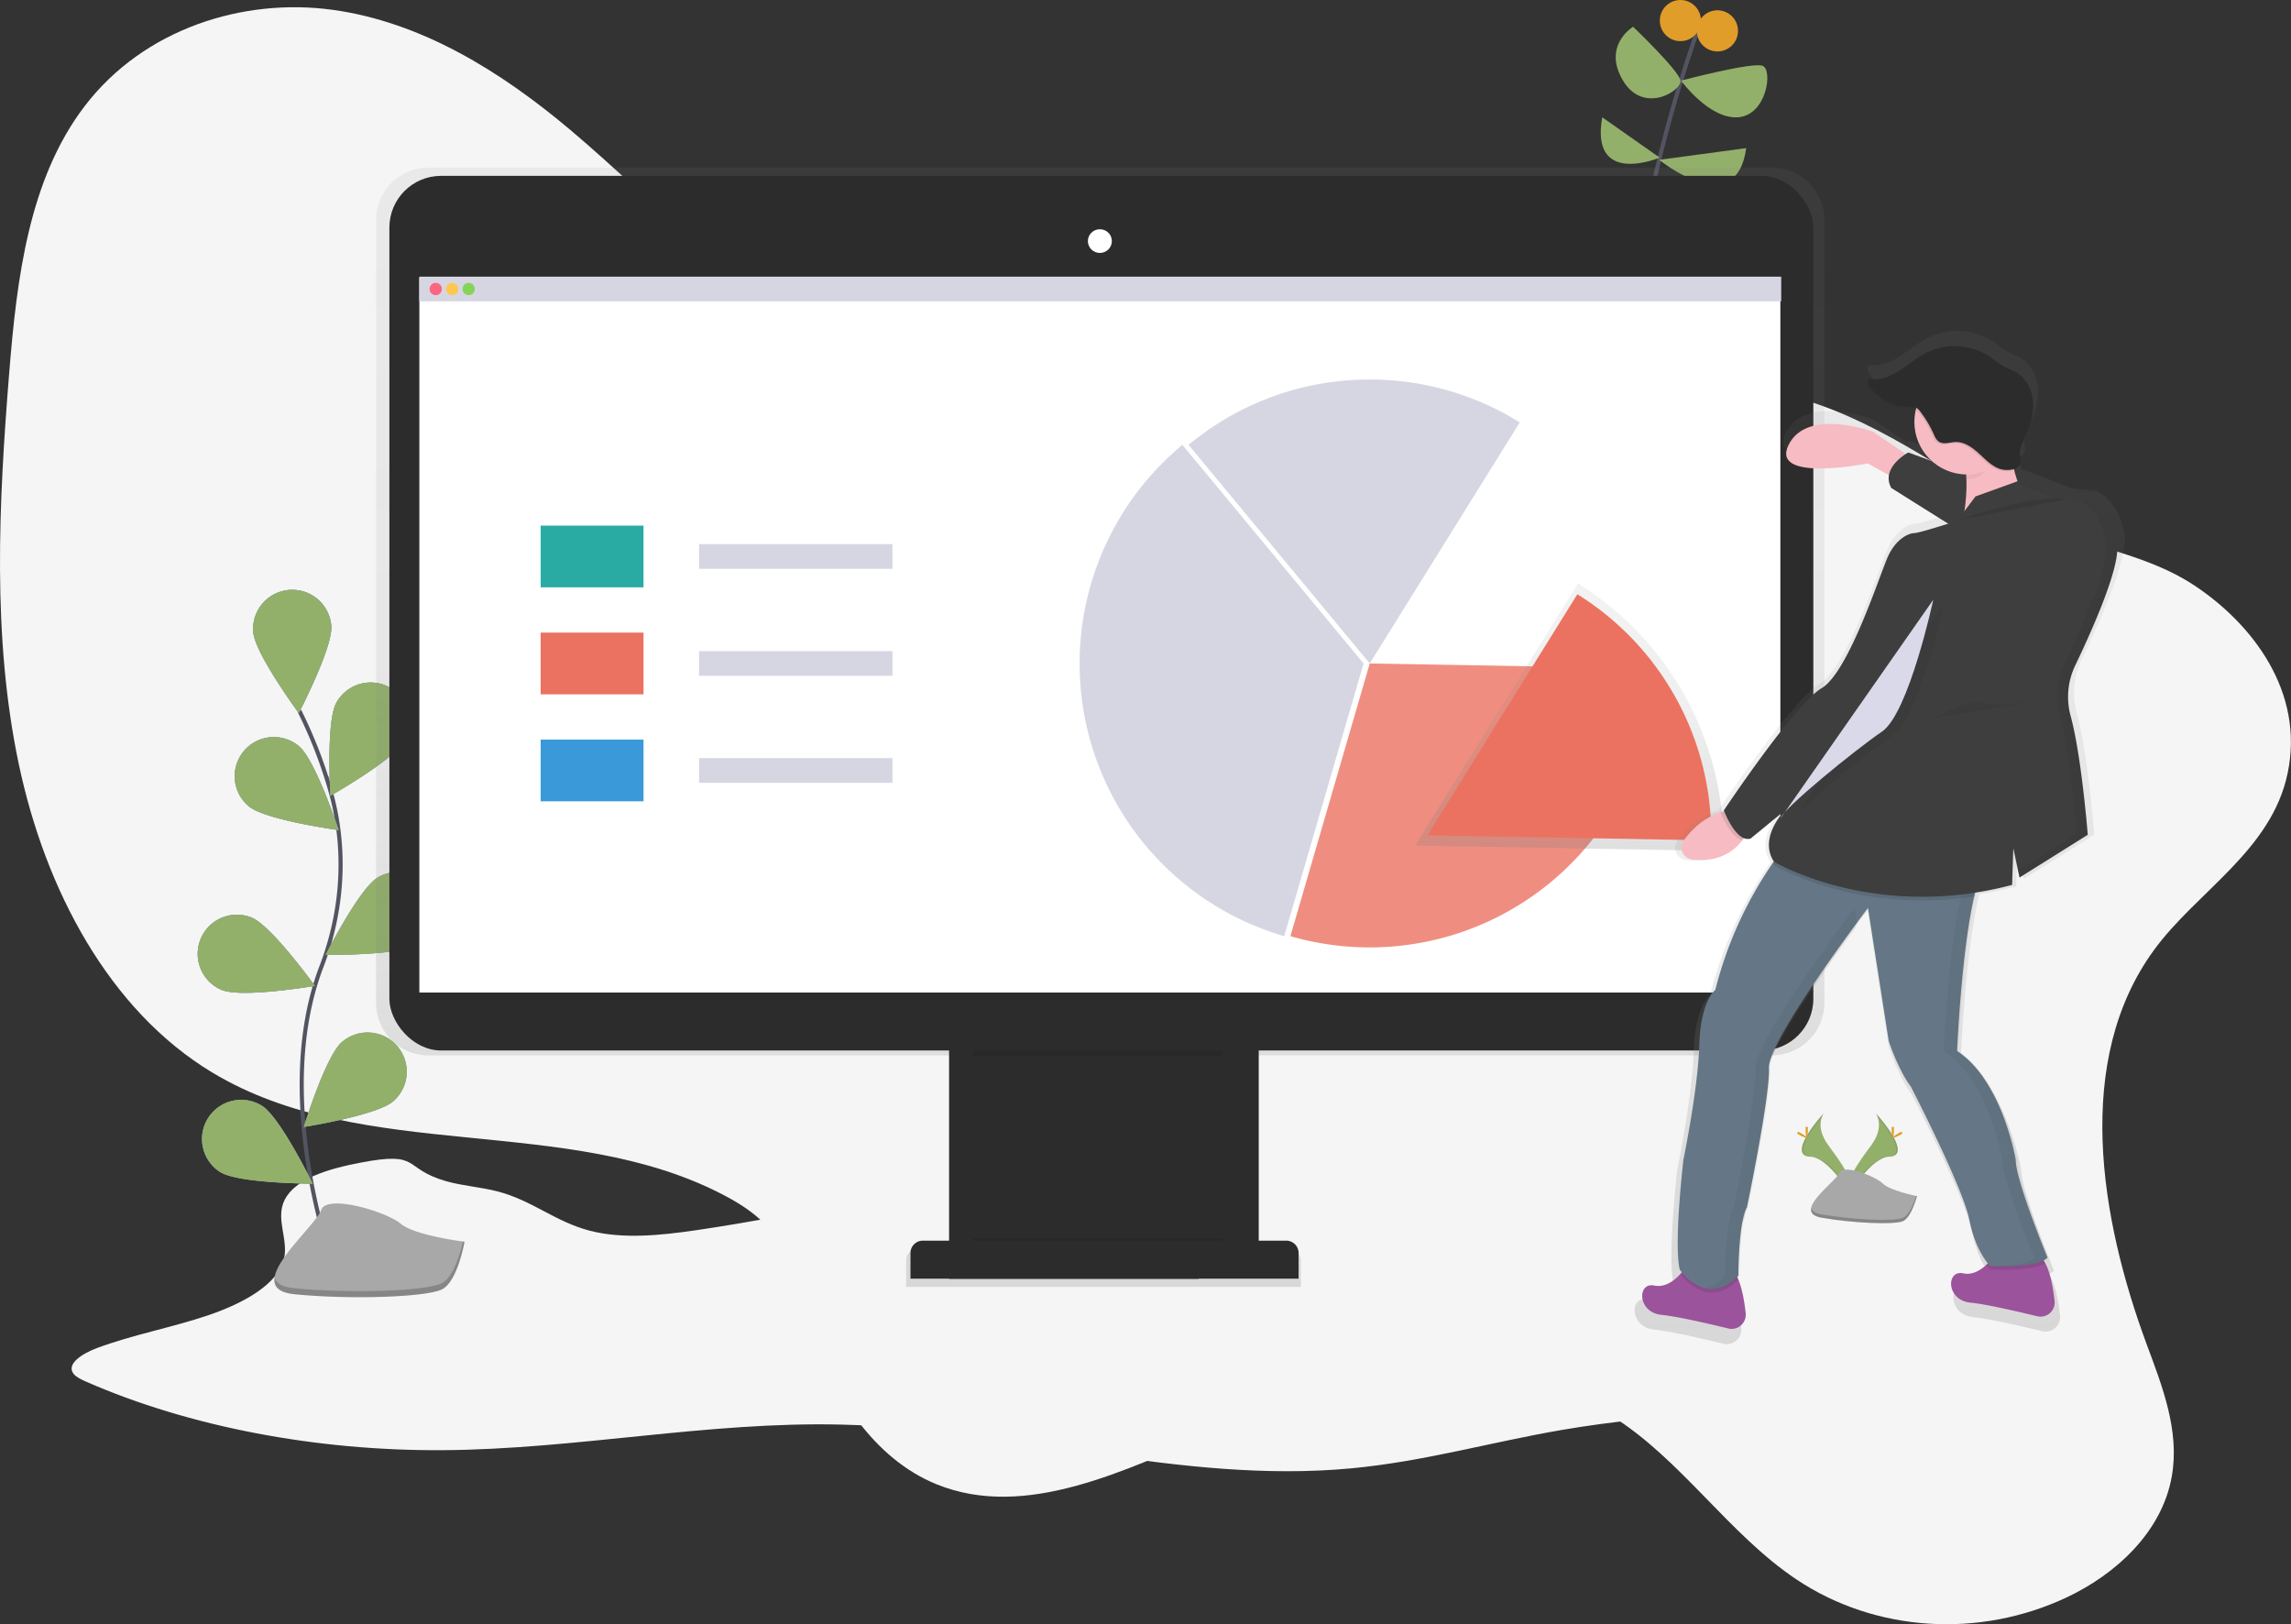<?xml version="1.0" encoding="UTF-8"?>
<svg id="bc84ef63-1585-4f95-93d0-835fb734c22a" width="1113.6" height="789.42" data-name="Layer 1" version="1.1" viewBox="0 0 1113.6 789.42" xmlns="http://www.w3.org/2000/svg" xmlns:cc="http://creativecommons.org/ns#" xmlns:dc="http://purl.org/dc/elements/1.1/" xmlns:rdf="http://www.w3.org/1999/02/22-rdf-syntax-ns#" xmlns:xlink="http://www.w3.org/1999/xlink">
 <rect x="0" y="0" width="1113.6" height="789.42" fill="#333333" stroke="none"/>
 <defs>
  <linearGradient id="107a1a39-95ac-41fb-b953-4f2009584ec5" x1="578" x2="578" y1="679" y2="135" gradientUnits="userSpaceOnUse">
   <stop stop-color="gray" stop-opacity=".25" offset="0"/>
   <stop stop-color="gray" stop-opacity=".12" offset=".54"/>
   <stop stop-color="gray" stop-opacity=".1" offset="1"/>
  </linearGradient>
  <linearGradient id="67bc0fa3-d0f5-4760-a2c4-a2c72c43dbed" x1="806" x2="806" y1="467.16" y2="337.16" xlink:href="#107a1a39-95ac-41fb-b953-4f2009584ec5"/>
  <linearGradient id="395a0587-675e-40ff-8527-ba4e6064d500" x1="956.92" x2="956.92" y1="706.81" y2="214.37" xlink:href="#107a1a39-95ac-41fb-b953-4f2009584ec5"/>
 </defs>
 <title>segmentation</title>
 <path transform="translate(-43.2 -53.53)" d="M1090.2,515.28C1051,569,1064,645.68,1086.6,706.77c7.58,20.45,16.19,42.08,12.26,64.33-4.8,27.2-27.36,47.58-50.81,58.68-42.75,20.23-93.25,17-131.49-8.49-33-22-56.23-58.56-89.87-79.51-56.3-35.05-129.39-19.39-192.05,7.37-44.33,18.93-92.89,43.31-136.09,25.83-30.4-12.3-50.87-43.61-61.64-77.08-5.2-16.16-8.84-33.7-19.2-46.35-6.16-7.52-14.3-12.76-22.67-17.14-76.39-40-174.65-15-248.71-59.63-50-30.14-81.12-88.63-94.05-150.12s-9.73-126.4-4.58-190.2c3.66-45.34,9.45-93.79,36.71-129.42,28.83-37.68,77.15-52.66,120.36-46.75s81.94,29.94,115.84,58.54C363,152.59,402,197.46,454.72,211c35.91,9.24,74.06,2.7,111.39-.19,62.4-4.82,124.58.73,186.38,7,59.16,6,118.73,12.7,174.76,32.37,39.65,13.92,71.08,40.23,108.41,58.21,24.33,11.72,51.1,14.44,74,29.58,28.26,18.65,53.8,51.69,45.51,91.34C1147.34,467,1111,486.77,1090.2,515.28Z" fill="#f5f5f5"/>
 <path transform="translate(-43.2 -53.53)" d="m181.52 636.79c-4.54 9.21 2 19.15-0.29 28.66-2.84 12-19.13 21.34-36.68 27.3s-37.15 9.58-54.26 16c-7.4 2.77-15.11 7.88-11.26 12.58 1.33 1.63 3.83 2.77 6.26 3.84 49.82 21.76 111.41 33.58 173 33.2 65.08-0.41 128.82-14 193.85-12.44 83.88 2 165 29.06 247.93 21.26 35.21-3.31 67.92-12.75 102.19-18.64 50.42-8.67 103.45-9.54 155.66-12.39 39.21-2.14 84-7.69 102.75-28.55 13.54-15.08 7.86-35-11.22-47.77s-49.56-18.23-77.73-15.75c-15.14 1.33-30.19 4.78-45.32 3.41-8.79-0.8-16.93-3.18-24.92-5.52-62-18.2-126.29-36.36-195.15-39-112.05-4.33-215.81 32.55-324.92 48.5-17 2.48-35.44 4.39-51.49 0.23-16.92-4.39-28-14.76-44.93-19.13-8-2.08-17-2.68-24.91-4.94-21.73-6.22-11.67-14.77-41.78-9-15.8 3.01-31.71 7.87-36.78 18.15z" fill="#f5f5f5"/>
 <path transform="translate(-43.2 -53.53)" d="M759.52,329.61S834,212.53,843,162.53s26-96,26-96" fill="none" stroke="#535461" stroke-miterlimit="10" stroke-width="2"/>
 <path transform="translate(-43.2 -53.53)" d="m886 166.53-47 4s25 43 47-4z" fill="#6c63ff"/>
 <path transform="translate(-43.2 -53.53)" d="M804,140.53l37.22,29.81S793,189.53,804,140.53Z" fill="#6c63ff"/>
 <g fill="#92b06a">
  <path transform="translate(-43.2 -53.53)" d="m892 125.53-42.32 5.67s37.32 30.33 42.32-5.67z"/>
  <path transform="translate(-43.2 -53.53)" d="M822,110.53l27.94,19.61S816,144.53,822,110.53Z"/>
  <path transform="translate(-43.2 -53.53)" d="m860.31 92.72s34.69-9.19 39.69-7.19 2 24-12 25-27.69-17.81-27.69-17.81z"/>
  <path transform="translate(-43.2 -53.53)" d="m837 66.53s22 21 23 26-18 17-28 0 5-26 5-26z"/>
 </g>
 <circle cx="834.8" cy="15" r="10" fill="#e19d29"/>
 <circle cx="816.8" cy="10" r="10" fill="#e19d29"/>
 <path transform="translate(-43.2 -53.53)" d="M206.26,672.09s-31.82-83.52-6.81-148.75c10.5-27.38,12.36-57.34,4.34-85.55A227.74,227.74,0,0,0,188.71,399" fill="none" stroke="#535461" stroke-miterlimit="10" stroke-width="2"/>
 <g fill="#6c63ff">
  <path transform="translate(-43.2 -53.53)" d="M204.22,357.76c.81,10.48-15.79,42.33-15.79,42.33s-21.33-28.9-22.14-39.38a19,19,0,0,1,37.94-2.95Z"/>
  <path transform="translate(-43.2 -53.53)" d="m240.08 413.35c-5 9.24-36.26 26.95-36.26 26.95s-2.19-35.85 2.82-45.09a19 19 0 0 1 33.45 18.14z"/>
  <path transform="translate(-43.2 -53.53)" d="m246.42 512.61c-9 5.44-44.9 5-44.9 5s16.21-32.06 25.19-37.5a19 19 0 0 1 19.71 32.55z"/>
  <path transform="translate(-43.2 -53.53)" d="m234.3 588.8c-7.94 6.88-43.42 12.47-43.42 12.47s10.56-34.34 18.49-41.22a19 19 0 1 1 24.93 28.75z"/>
  <path transform="translate(-43.2 -53.53)" d="m164.15 445.42c8.08 6.72 43.67 11.56 43.67 11.56s-11.27-34.11-19.36-40.82a19 19 0 0 0-24.32 29.26z"/>
  <path transform="translate(-43.2 -53.53)" d="m151.11 534.7c9.72 4 45.13-2 45.13-2s-21-29.17-30.68-33.16a19 19 0 0 0-14.45 35.2z"/>
  <path transform="translate(-43.2 -53.53)" d="m150.34 623.21c8.91 5.57 44.83 5.62 44.83 5.62s-15.74-32.3-24.64-37.83a19 19 0 0 0-20.19 32.25z"/>
 </g>
 <g fill="#92b06a">
  <path d="m161.02 304.23c0.81 10.48-15.79 42.33-15.79 42.33s-21.33-28.9-22.14-39.38a19.027 19.027 0 0 1 37.94-2.95z"/>
  <path transform="translate(-43.2 -53.53)" d="M204.22,357.76c.81,10.48-15.79,42.33-15.79,42.33s-21.33-28.9-22.14-39.38a19,19,0,0,1,37.94-2.95Z"/>
  <path d="m196.88 359.82c-5 9.24-36.26 26.95-36.26 26.95s-2.19-35.85 2.82-45.09a19.026 19.026 0 0 1 33.45 18.14z"/>
  <path transform="translate(-43.2 -53.53)" d="m240.08 413.35c-5 9.24-36.26 26.95-36.26 26.95s-2.19-35.85 2.82-45.09a19 19 0 0 1 33.45 18.14z"/>
  <path d="m203.22 459.08c-9 5.44-44.9 5-44.9 5s16.21-32.06 25.19-37.5a19.026 19.026 0 0 1 19.71 32.55z"/>
  <path transform="translate(-43.2 -53.53)" d="m246.42 512.61c-9 5.44-44.9 5-44.9 5s16.21-32.06 25.19-37.5a19 19 0 0 1 19.71 32.55z"/>
  <path d="m191.1 535.27c-7.94 6.88-43.42 12.47-43.42 12.47s10.56-34.34 18.49-41.22a19.027 19.027 0 1 1 24.93 28.75z"/>
  <path transform="translate(-43.2 -53.53)" d="m234.3 588.8c-7.94 6.88-43.42 12.47-43.42 12.47s10.56-34.34 18.49-41.22a19 19 0 1 1 24.93 28.75z"/>
  <path d="m120.95 391.89c8.08 6.72 43.67 11.56 43.67 11.56s-11.27-34.11-19.36-40.82a19.024 19.024 0 0 0-24.32 29.26z"/>
  <path transform="translate(-43.2 -53.53)" d="m164.15 445.42c8.08 6.72 43.67 11.56 43.67 11.56s-11.27-34.11-19.36-40.82a19 19 0 0 0-24.32 29.26z"/>
  <path d="m107.91 481.17c9.72 4 45.13-2 45.13-2s-21-29.17-30.68-33.16a19.025 19.025 0 0 0-14.45 35.2z"/>
  <path transform="translate(-43.2 -53.53)" d="m151.11 534.7c9.72 4 45.13-2 45.13-2s-21-29.17-30.68-33.16a19 19 0 0 0-14.45 35.2z"/>
  <path d="m107.14 569.68c8.91 5.57 44.83 5.62 44.83 5.62s-15.74-32.3-24.64-37.83a19.024 19.024 0 0 0-20.19 32.25z"/>
  <path transform="translate(-43.2 -53.53)" d="m150.34 623.21c8.91 5.57 44.83 5.62 44.83 5.62s-15.74-32.3-24.64-37.83a19 19 0 0 0-20.19 32.25z"/>
 </g>
 <path transform="translate(-43.2 -53.53)" d="m269 657.05s-24.14-2.91-31-8.75-36.21-14.72-38.77-6.55-40.07 38.18-12.77 40.85 63.91 1.4 71.54-2.38 11-23.17 11-23.17z" fill="#a8a8a8"/>
 <path transform="translate(-43.2 -53.53)" d="m186.27 679.65c27.31 2.66 63.87 1.41 71.55-2.37 5.85-2.88 9.14-14.8 10.38-20.33l0.81 0.1s-3.28 19.38-11 23.17-44.24 5-71.55 2.37c-7.88-0.77-10.36-3.82-9.84-8 0.91 2.65 3.78 4.49 9.65 5.06z" opacity=".2"/>
 <path transform="translate(-43.2 -53.53)" d="M904.45,135H251.55A25.53,25.53,0,0,0,226,160.5V541a25.53,25.53,0,0,0,25.55,25.5H514.47v93.77H489.73a6.1,6.1,0,0,0-6.1,6.09V679H675.51V666.34a6.1,6.1,0,0,0-6.1-6.09H637.82V566.47H904.45A25.53,25.53,0,0,0,930,541V160.5A25.53,25.53,0,0,0,904.45,135Z" fill="url(#107a1a39-95ac-41fb-b953-4f2009584ec5)"/>
 <g fill="#2d2c2c">
  <rect x="472.88" y="495.18" width="121.27" height="117.02"/>
  <rect x="490.57" y="502.2" width="121.27" height="117.02"/>
  <rect x="461.32" y="504.54" width="121.27" height="117.02"/>
 </g>
 <rect x="472.88" y="601.82" width="121.27" height="10.38" opacity=".1"/>
 <path d="m448.56 603h176.65a6 6 0 0 1 6 6v12.48h-188.65v-12.48a6 6 0 0 1 6-6z" fill="#2d2c2c"/>
 <rect x="189.27" y="85.47" width="692.15" height="425.1" rx="25.12" ry="25.12" fill="#2d2c2c"/>
 <rect x="203.84" y="135.12" width="661.55" height="347.28" fill="#fff"/>
 <ellipse cx="534.62" cy="117.18" rx="5.83" ry="5.76" fill="#fff"/>
 <rect x="473.14" y="510.86" width="120.89" height="2.28" opacity=".1"/>
 <path transform="translate(-43.2 -53.53)" d="M617.94,269.75a138,138,0,0,0,49.5,238.79L706,376Z" fill="#d6d6e3"/>
 <path transform="translate(-43.2 -53.53)" d="M709,238a137.43,137.43,0,0,0-88.06,31.75L709,376l72.92-117.17A137.34,137.34,0,0,0,709,238Z" fill="#d6d6e3"/>
 <g>
  <path transform="translate(-43.2 -53.53)" d="M709,376,670.44,508.53A138.08,138.08,0,0,0,847,378.43Z" fill="#eb7260" opacity=".8"/>
  <rect x="262.8" y="255.47" width="50" height="30" fill="#29aba4"/>
  <rect x="262.8" y="307.47" width="50" height="30" fill="#eb7260"/>
  <rect x="262.8" y="359.47" width="50" height="30" fill="#3a9ad9"/>
 </g>
 <g fill="#d6d6e3">
  <rect x="339.8" y="264.47" width="94" height="12"/>
  <rect x="339.8" y="316.47" width="94" height="12"/>
  <rect x="339.8" y="368.47" width="94" height="12"/>
  <rect x="203.8" y="134.47" width="662" height="12"/>
 </g>
 <circle cx="211.8" cy="140.47" r="3" fill="#fc6681"/>
 <circle cx="219.8" cy="140.47" r="3" fill="#ffc74c"/>
 <circle cx="227.8" cy="140.47" r="3" fill="#85d459"/>
 <path transform="translate(-43.2 -53.53)" d="m954.93 594.55s4.77 6.24-2.2 15.66-12.72 17.37-10.4 23.25c0 0 10.52-17.5 19.09-17.74s2.94-10.65-6.49-21.17z" fill="#92b06a"/>
 <path transform="translate(-43.2 -53.53)" d="m954.93 594.55a7.73 7.73 0 0 1 1 2c8.36 9.82 12.81 19 4.78 19.21-7.48 0.21-16.46 13.59-18.61 17a7.25 7.25 0 0 0 0.25 0.77s10.52-17.5 19.09-17.74 2.92-10.72-6.51-21.24z" opacity=".1"/>
 <g>
  <path transform="translate(-43.2 -53.53)" d="M963.8,602.5c0,2.2-.25,4-.55,4s-.55-1.78-.55-4,.31-1.16.61-1.16S963.8,600.3,963.8,602.5Z" fill="#e19d29"/>
  <path transform="translate(-43.2 -53.53)" d="m966.85 605.12c-1.93 1.05-3.61 1.69-3.75 1.42s1.3-1.34 3.23-2.39 1.17-0.29 1.31 0 1.14-0.08-0.79 0.97z" fill="#e19d29"/>
  <path transform="translate(-43.2 -53.53)" d="m929.73 594.55s-4.77 6.24 2.2 15.66 12.72 17.37 10.4 23.25c0 0-10.52-17.5-19.09-17.74s-2.93-10.65 6.49-21.17z" fill="#92b06a"/>
 </g>
 <path transform="translate(-43.2 -53.53)" d="m929.73 594.55a7.73 7.73 0 0 0-1 2c-8.36 9.82-12.81 19-4.78 19.21 7.48 0.21 16.46 13.59 18.61 17a7.25 7.25 0 0 1-0.25 0.77s-10.52-17.5-19.09-17.74-2.91-10.72 6.51-21.24z" opacity=".1"/>
 <path transform="translate(-43.2 -53.53)" d="M920.86,602.5c0,2.2.25,4,.55,4s.55-1.78.55-4-.31-1.16-.61-1.16S920.86,600.3,920.86,602.5Z" fill="#e19d29"/>
 <path transform="translate(-43.2 -53.53)" d="m917.82 605.12c1.93 1.05 3.61 1.69 3.75 1.42s-1.3-1.34-3.23-2.39-1.17-0.29-1.31 0-1.14-0.08 0.79 0.97z" fill="#e19d29"/>
 <path transform="translate(-43.2 -53.53)" d="m975 634.88s-13.12-2.62-16.62-6.12-19.25-9.62-21-5.25-23.62 19.25-8.75 21.87 35 3.5 39.37 1.75 7-12.25 7-12.25z" fill="#a8a8a8"/>
 <path transform="translate(-43.2 -53.53)" d="m928.63 643.75c14.87 2.62 35 3.5 39.37 1.75 3.33-1.33 5.65-7.73 6.56-10.71l0.44 0.09s-2.62 10.5-7 12.25-24.5 0.87-39.37-1.75c-4.29-0.76-5.52-2.54-5.06-4.79 0.37 1.46 1.87 2.6 5.06 3.16z" opacity=".2"/>
 <path transform="translate(-43.2 -53.53)" d="m881 464.51a149.89 149.89 0 0 0-70.74-127.36l-79.26 127.36 150 2.64v-2.64z" fill="url(#67bc0fa3-d0f5-4760-a2c4-a2c72c43dbed)"/>
 <path transform="translate(-43.2 -53.53)" d="m875 459.53a137.9 137.9 0 0 0-65.08-117.17l-72.92 117.17 138 2.47v-2.47z" fill="#eb7260"/>
 <path transform="translate(-43.2 -53.53)" d="M1076,314.66q0-.58-.11-1.11t-.2-1.22q-.22-1.2-.49-2.32-.14-.56-.29-1.1a29.76,29.76,0,0,0-5.79-11.28l-.47-.54q-.47-.52-.92-1t-.89-.86c-.29-.27-.58-.52-.85-.75-.55-.46-1.06-.84-1.52-1.16s-.65-.44-.92-.6a5.11,5.11,0,0,0-2.16-.72l-4.76-.48h0l-6.44-.64-23.26-9.18-.92.33a55.33,55.33,0,0,1-1.72-5.81,5.18,5.18,0,0,0,1.84-1.36,4.26,4.26,0,0,0,1.26-1.65c.58-1.37-.54-4.31-.31-6,.37-2.69,1.75-5.29,2.86-7.73,2.39-5.24,4.13-10.92,3.85-16.67s-2.86-11.59-7.64-14.8c-2.47-1.66-5.38-2.55-7.94-4.07-2-1.18-3.76-2.72-5.67-4.05a32.08,32.08,0,0,0-32-2.33c-4.83,2.42-8.95,6-13.51,8.94s-9.93,5.13-15.26,4.28a3.52,3.52,0,0,0-.16.67l-.45-.06c-.92,2.55,1.33,5.06,3.41,6.8,3.94,3.3,8.4,6.59,13.54,6.71,2,0,4.08-.38,5.89.45a5.25,5.25,0,0,1,1.1.7A26.31,26.31,0,0,0,983.06,272l-11.87-4.34s-.5.26-1.26.75l-16.49-11.15S920.39,245,911.21,264,951,273.15,951,273.15L961.48,279a9.86,9.86,0,0,0,1.15,6.38l28.57,17.95c-5.77,1.81-15.26,4.7-16.94,4.7-2.45,0-9.18,2.45-13.47,12.24s-19.59,57.54-33.05,65.49-49,61.21-49,61.21l.16.42q-.95.25-1.86.56c-8.88,2.94-14.86,9.13-18.45,14.15a6,6,0,0,0,4.14,9.46c14,1.8,21.67-4.76,25.35-9.72.24-.32.46-.64.67-.94a4.85,4.85,0,0,0,3.46.16L909.37,447S896,460.4,903.82,472.63l-.6.85A196.33,196.33,0,0,0,874.48,537s-7.35,5.51-8,27.54-8,57.54-8,57.54-4.9,42.23-1.84,55.09c0,0,.35.51,1,1.29-.23.28-.48.57-.76.88-2.67,2.93-7.49,7-13.1,5.78-8.57-1.84-8.57,13.47,3.67,14.69,7.88.79,23.38,4.37,33.41,6.82a7.08,7.08,0,0,0,8.73-7.63c-.6-5.48-1.69-12.12-3.67-16.84-.12-.29-.25-.58-.38-.86.36-.34.72-.69,1.08-1.07,0,0,0-26.93,4.28-34.28,0,0,11.63-55.7,11-69.78-.48-11,30.17-53.91,43.51-72l-.11-.69C948.83,498.8,951,496,951,496l10.41,66.72s4.9,14.69,11,22.65c0,0,26.32,50.8,29.38,66.72,2.32,12.07,7.1,19.2,9.28,21.95-.25.26-.52.52-.8.78-2.78,2.6-6.9,5.2-11.54,4.21-8.57-1.84-8.57,13.47,3.67,14.69,7.88.79,23.38,4.37,33.41,6.82a7.08,7.08,0,0,0,8.73-7.63c-.69-6.37-2.06-14.29-4.7-19q-.34-.59-.7-1.11a6.47,6.47,0,0,0,2.43-1.74s-15.91-38.56-15.91-49c0,0-6.73-39.79-29.38-54.48,0,0,2.14-49.76,8.59-77.45q.24-1,.49-2a179.34,179.34,0,0,0,17.86-3.78l.61-18.36,3.06,14.69,34.28-21.42s-.3-3.86-.88-9.78c-.29-3-.65-6.43-1.08-10.2-.34-3-.73-6.21-1.16-9.48q-.16-1.23-.33-2.46c-.45-3.3-.94-6.64-1.47-9.9q-.3-1.84-.62-3.64c-.28-1.6-.57-3.17-.87-4.69q-.23-1.14-.46-2.25t-.47-2.18q-.24-1.07-.49-2.09l-.25-1q-.25-1-.51-1.94a35.59,35.59,0,0,1-1.24-8q-.06-1.62,0-3.23t.3-3.22q.11-.8.26-1.6a36.87,36.87,0,0,1,1.74-6.25q.57-1.53,1.28-3c1.11-2.31,2.3-4.82,3.52-7.46q.92-2,1.86-4.05t1.88-4.2c6-13.49,11.84-28.53,13.41-38.41.17-1,.28-2,.35-2.94A20,20,0,0,0,1076,314.66Z" fill="url(#395a0587-675e-40ff-8527-ba4e6064d500)"/>
 <path transform="translate(-43.2 -53.53)" d="m973.73 277-20.19-13.66s-32.06-11.87-41 6.53 38.59 8.91 38.59 8.91l20.19 11.28z" fill="#f7bbc3"/>
 <path transform="translate(-43.2 -53.53)" d="m1033.4 693.27c-9.74-2.37-24.76-5.85-32.41-6.61-11.87-1.19-11.87-16-3.56-14.25 4.51 1 8.5-1.56 11.2-4.08a26.22 26.22 0 0 0 2.36-2.52 6.86 6.86 0 0 1 3.84-2.35c4.45-1 13.72-2.44 19.42 0.63a8.38 8.38 0 0 1 3.07 3.37c2.56 4.54 3.89 12.22 4.56 18.4a6.87 6.87 0 0 1-8.48 7.41z" fill="#9b539c"/>
 <path transform="translate(-43.2 -53.53)" d="M883.25,699.21c-9.74-2.37-24.76-5.85-32.41-6.61-11.87-1.19-11.87-16-3.56-14.25,5.44,1.17,10.12-2.76,12.71-5.6.31-.35.6-.68.85-1a6.86,6.86,0,0,1,3.84-2.35c4.45-1,13.72-2.44,19.42.63,1.67.9,3,2.88,4.07,5.43,1.92,4.58,3,11,3.56,16.34A6.87,6.87,0,0,1,883.25,699.21Z" fill="#9b539c"/>
 <path transform="translate(-43.2 -53.53)" d="m888.15 675.46c-14.18 14.61-26.33-0.27-28.17-2.73 0.31-0.35 0.6-0.68 0.85-1a6.86 6.86 0 0 1 3.84-2.35c4.45-1 13.72-2.44 19.42 0.63 1.66 0.92 3 2.9 4.06 5.45z" opacity=".1"/>
 <path transform="translate(-43.2 -53.53)" d="m1037.4 667.46c-6.14 4.2-26.82 3.16-26.82 3.16a20.34 20.34 0 0 1-1.86-2.3 26.22 26.22 0 0 0 2.36-2.52 6.86 6.86 0 0 1 3.84-2.35c4.45-1 13.72-2.44 19.42 0.63a8.38 8.38 0 0 1 3.06 3.38z" opacity=".1"/>
 <path transform="translate(-43.2 -53.53)" d="m1038.4 664.69c-4.16 5.34-27.9 4.16-27.9 4.16s-7.12-7.12-10.09-22.56-28.45-64.72-28.45-64.72c-5.94-7.72-10.69-22-10.69-22l-10.09-64.71s-48.73 64.14-48.14 77.81-10.69 67.68-10.69 67.68c-4.16 7.12-4.16 33.25-4.16 33.25-15.44 16-28.5-3-28.5-3-3-12.47 1.78-53.43 1.78-53.43s7.12-34.43 7.72-55.81 7.77-26.69 7.77-26.69a190.43 190.43 0 0 1 27.88-61.58c3.59-5.14 6-7.88 6-7.88l96.12 11.28a60.73 60.73 0 0 0-4.14 12.74c-6.25 26.86-8.33 75.13-8.33 75.13 22 14.25 28.5 52.84 28.5 52.84-0.03 10.09 15.41 47.49 15.41 47.49z" fill="#657786"/>
 <g opacity=".05">
  <path transform="translate(-43.2 -53.53)" d="m945.87 502.8-1.23-7.91s-48.64 64.11-48.09 77.78-10.69 67.68-10.69 67.68c-4.16 7.12-4.16 33.25-4.16 33.25a20.37 20.37 0 0 1-9.29 6c4.68 1.23 10.36 0.33 16.42-6 0 0 0-26.12 4.16-33.25 0 0 11.28-54 10.69-67.68-0.47-10.67 29.26-52.3 42.19-69.87z"/>
  <path transform="translate(-43.2 -53.53)" d="m1023.6 617.19s-6.53-38.59-28.5-52.84c0 0 2.08-48.26 8.33-75.13a60.73 60.73 0 0 1 4.14-12.74l-96.18-11.28-0.63 0.76 89.69 10.52a60.73 60.73 0 0 0-4.14 12.74c-6.25 26.86-8.33 75.13-8.33 75.13 22 14.25 28.5 52.84 28.5 52.84 0 10.09 15.44 47.5 15.44 47.5-2.45 3.15-11.71 4-18.89 4.22 5.7 0.15 22.58 0.2 26-4.22-0.03 0-15.43-37.4-15.43-47.5z"/>
 </g>
 <path transform="translate(-43.2 -53.53)" d="m893 456.89a21.5 21.5 0 0 1-2.81 4.92c-3.57 4.81-11 11.17-24.59 9.43a5.84 5.84 0 0 1-4-9.18c3.49-4.86 9.29-10.87 17.9-13.72a32.25 32.25 0 0 1 7.58-1.54z" fill="#f7bbc3"/>
 <path transform="translate(-43.2 -53.53)" d="m1018.4 290.86-47.61-17.41s-13.66 7.12-8.31 17.22l46.31 29.09z" fill="#d9d9ea"/>
 <path transform="translate(-43.2 -53.53)" d="m1018.4 290.86-47.61-17.41s-13.66 7.12-8.31 17.22l46.31 29.09z" fill="#3e3e3e"/>
 <path transform="translate(-43.2 -53.53)" d="m1020 262.16s-0.59 27.9 11.87 37.4-36.22 14.84-36.22 14.84 7.72-28.5 0-43.34 24.35-8.9 24.35-8.9z" fill="#f7bbc3"/>
 <path transform="translate(-43.2 -53.53)" d="M1007,476.49a60.73,60.73,0,0,0-4.14,12.74c-57.42,8.77-97.38-15.12-97.38-15.12-.22-.34-.43-.69-.62-1,3.59-5.14,6-7.88,6-7.88Z" opacity=".1"/>
 <path transform="translate(-43.2 -53.53)" d="M893,456.89a21.5,21.5,0,0,1-2.81,4.92c-5.5-.91-9.89-11.42-10.7-13.47a32.25,32.25,0,0,1,7.58-1.54Z" opacity=".1"/>
 <path transform="translate(-43.2 -53.53)" d="m1024.8 287.1-21.37 7.72-8.91 11.87s-18.4 5.94-20.78 5.94-8.91 2.37-13.06 11.87-19 55.81-32.06 63.53-47.5 59.37-47.5 59.37 5.94 16 13.06 13.66l16.63-13.66s-13.06 13.06-5.34 24.94c0 0 48.68 29.09 115.77 11.28l0.59-17.81 3 14.25 33.18-20.79s-3-38.32-8.34-57.83a35.24 35.24 0 0 1 2.29-24.57c8.62-18 21.92-48 20.3-58.91-1.91-12.89-9.2-18.49-12-20.19a5 5 0 0 0-2.09-0.69l-10.81-1.08z" fill="#3e3e3e"/>
 <path transform="translate(-43.2 -53.53)" d="m988.28 346.76s-11.88 55.24-24.94 64.12-48.09 37.4-49.28 42.15" opacity=".05"/>
 <path transform="translate(-43.2 -53.53)" d="m982.93 345s-11.87 55.2-24.93 64.1-48.09 37.4-49.28 42.15" fill="#d9d9ea"/>
 <path transform="translate(-43.2 -53.53)" d="m994.21 306.39s41-13.66 52.84-10.09" opacity=".1"/>
 <g opacity=".05">
  <path transform="translate(-43.2 -53.53)" d="M1052,376.88c8.62-18,21.92-48,20.3-58.91-1.91-12.89-9.2-18.49-12-20.19a5,5,0,0,0-2.09-.69l-4.62-.46a4.88,4.88,0,0,1,1.37.56c2.78,1.7,10.07,7.29,12,20.19,1.62,10.94-11.68,40.94-20.3,58.91a35.24,35.24,0,0,0-2.29,24.57c5.36,19.5,8.34,57.83,8.34,57.83l-28.63,17.89.73,3.48L1058,459.27s-3-38.32-8.34-57.83A35.24,35.24,0,0,1,1052,376.88Z"/>
  <polygon points="998.81 241.88 1004 242.4 981.59 233.57 979.59 234.29"/>
 </g>
 <path transform="translate(-43.2 -53.53)" d="M982.93,402.57s18.4-10.09,24.34-7.72,27.9-.59,27.9-.59" opacity=".05"/>
 <path transform="translate(-43.2 -53.53)" d="m1018 269.58c-0.68-6 2.08-5 2.08-5s-32.08-5.98-24.38 8.86a34.2 34.2 0 0 1 3.3 13.06h0.3c8.9 0 14.1-9.96 18.7-16.92z" opacity=".05"/>
 <circle cx="956.06" cy="205.07" r="25.53" fill="#f7bbc3"/>
 <path transform="translate(-43.2 -53.53)" d="M1027.12,266.15c2.32-5.08,4-10.59,3.73-16.17s-2.78-11.24-7.41-14.36c-2.4-1.61-5.22-2.48-7.7-3.95-1.94-1.15-3.65-2.64-5.5-3.93a31.12,31.12,0,0,0-31.08-2.26c-4.69,2.35-8.68,5.85-13.1,8.67s-9.63,5-14.81,4.15c-.89,2.47,1.29,4.91,3.31,6.6,3.82,3.2,8.15,6.4,13.13,6.51,1.93,0,4-.37,5.71.44a8.2,8.2,0,0,1,2.92,2.71,53.06,53.06,0,0,1,6.05,10.27c.67,1.49,1.34,3.11,2.71,4,2.29,1.47,5.27.25,8,.14,4.23-.16,8,2.5,11.16,5.34s6.11,6.1,10.06,7.6c3,1.12,8.85,1.08,10.35-2.44.57-1.33-.52-4.18-.3-5.8C1024.7,271,1026,268.52,1027.12,266.15Z" opacity=".1"/>
 <path transform="translate(-43.2 -53.53)" d="m1027.7 265.56c2.32-5.08 4-10.59 3.73-16.17s-2.78-11.24-7.41-14.36c-2.4-1.61-5.22-2.48-7.7-3.95-1.94-1.15-3.65-2.64-5.5-3.93a31.12 31.12 0 0 0-31.08-2.26c-4.69 2.35-8.68 5.85-13.1 8.67s-9.63 5-14.81 4.15c-0.89 2.47 1.29 4.91 3.31 6.6 3.82 3.2 8.15 6.4 13.13 6.51 1.93 0 4-0.37 5.71 0.44a8.2 8.2 0 0 1 2.92 2.71 53.06 53.06 0 0 1 6.09 10.26c0.67 1.49 1.34 3.11 2.71 4 2.29 1.47 5.27 0.25 8 0.14 4.23-0.16 8 2.5 11.16 5.34s6.11 6.1 10.06 7.6c3 1.12 8.85 1.08 10.35-2.44 0.57-1.33-0.52-4.18-0.3-5.8 0.31-2.63 1.65-5.15 2.73-7.51z" fill="#2d2c2c"/>
</svg>
